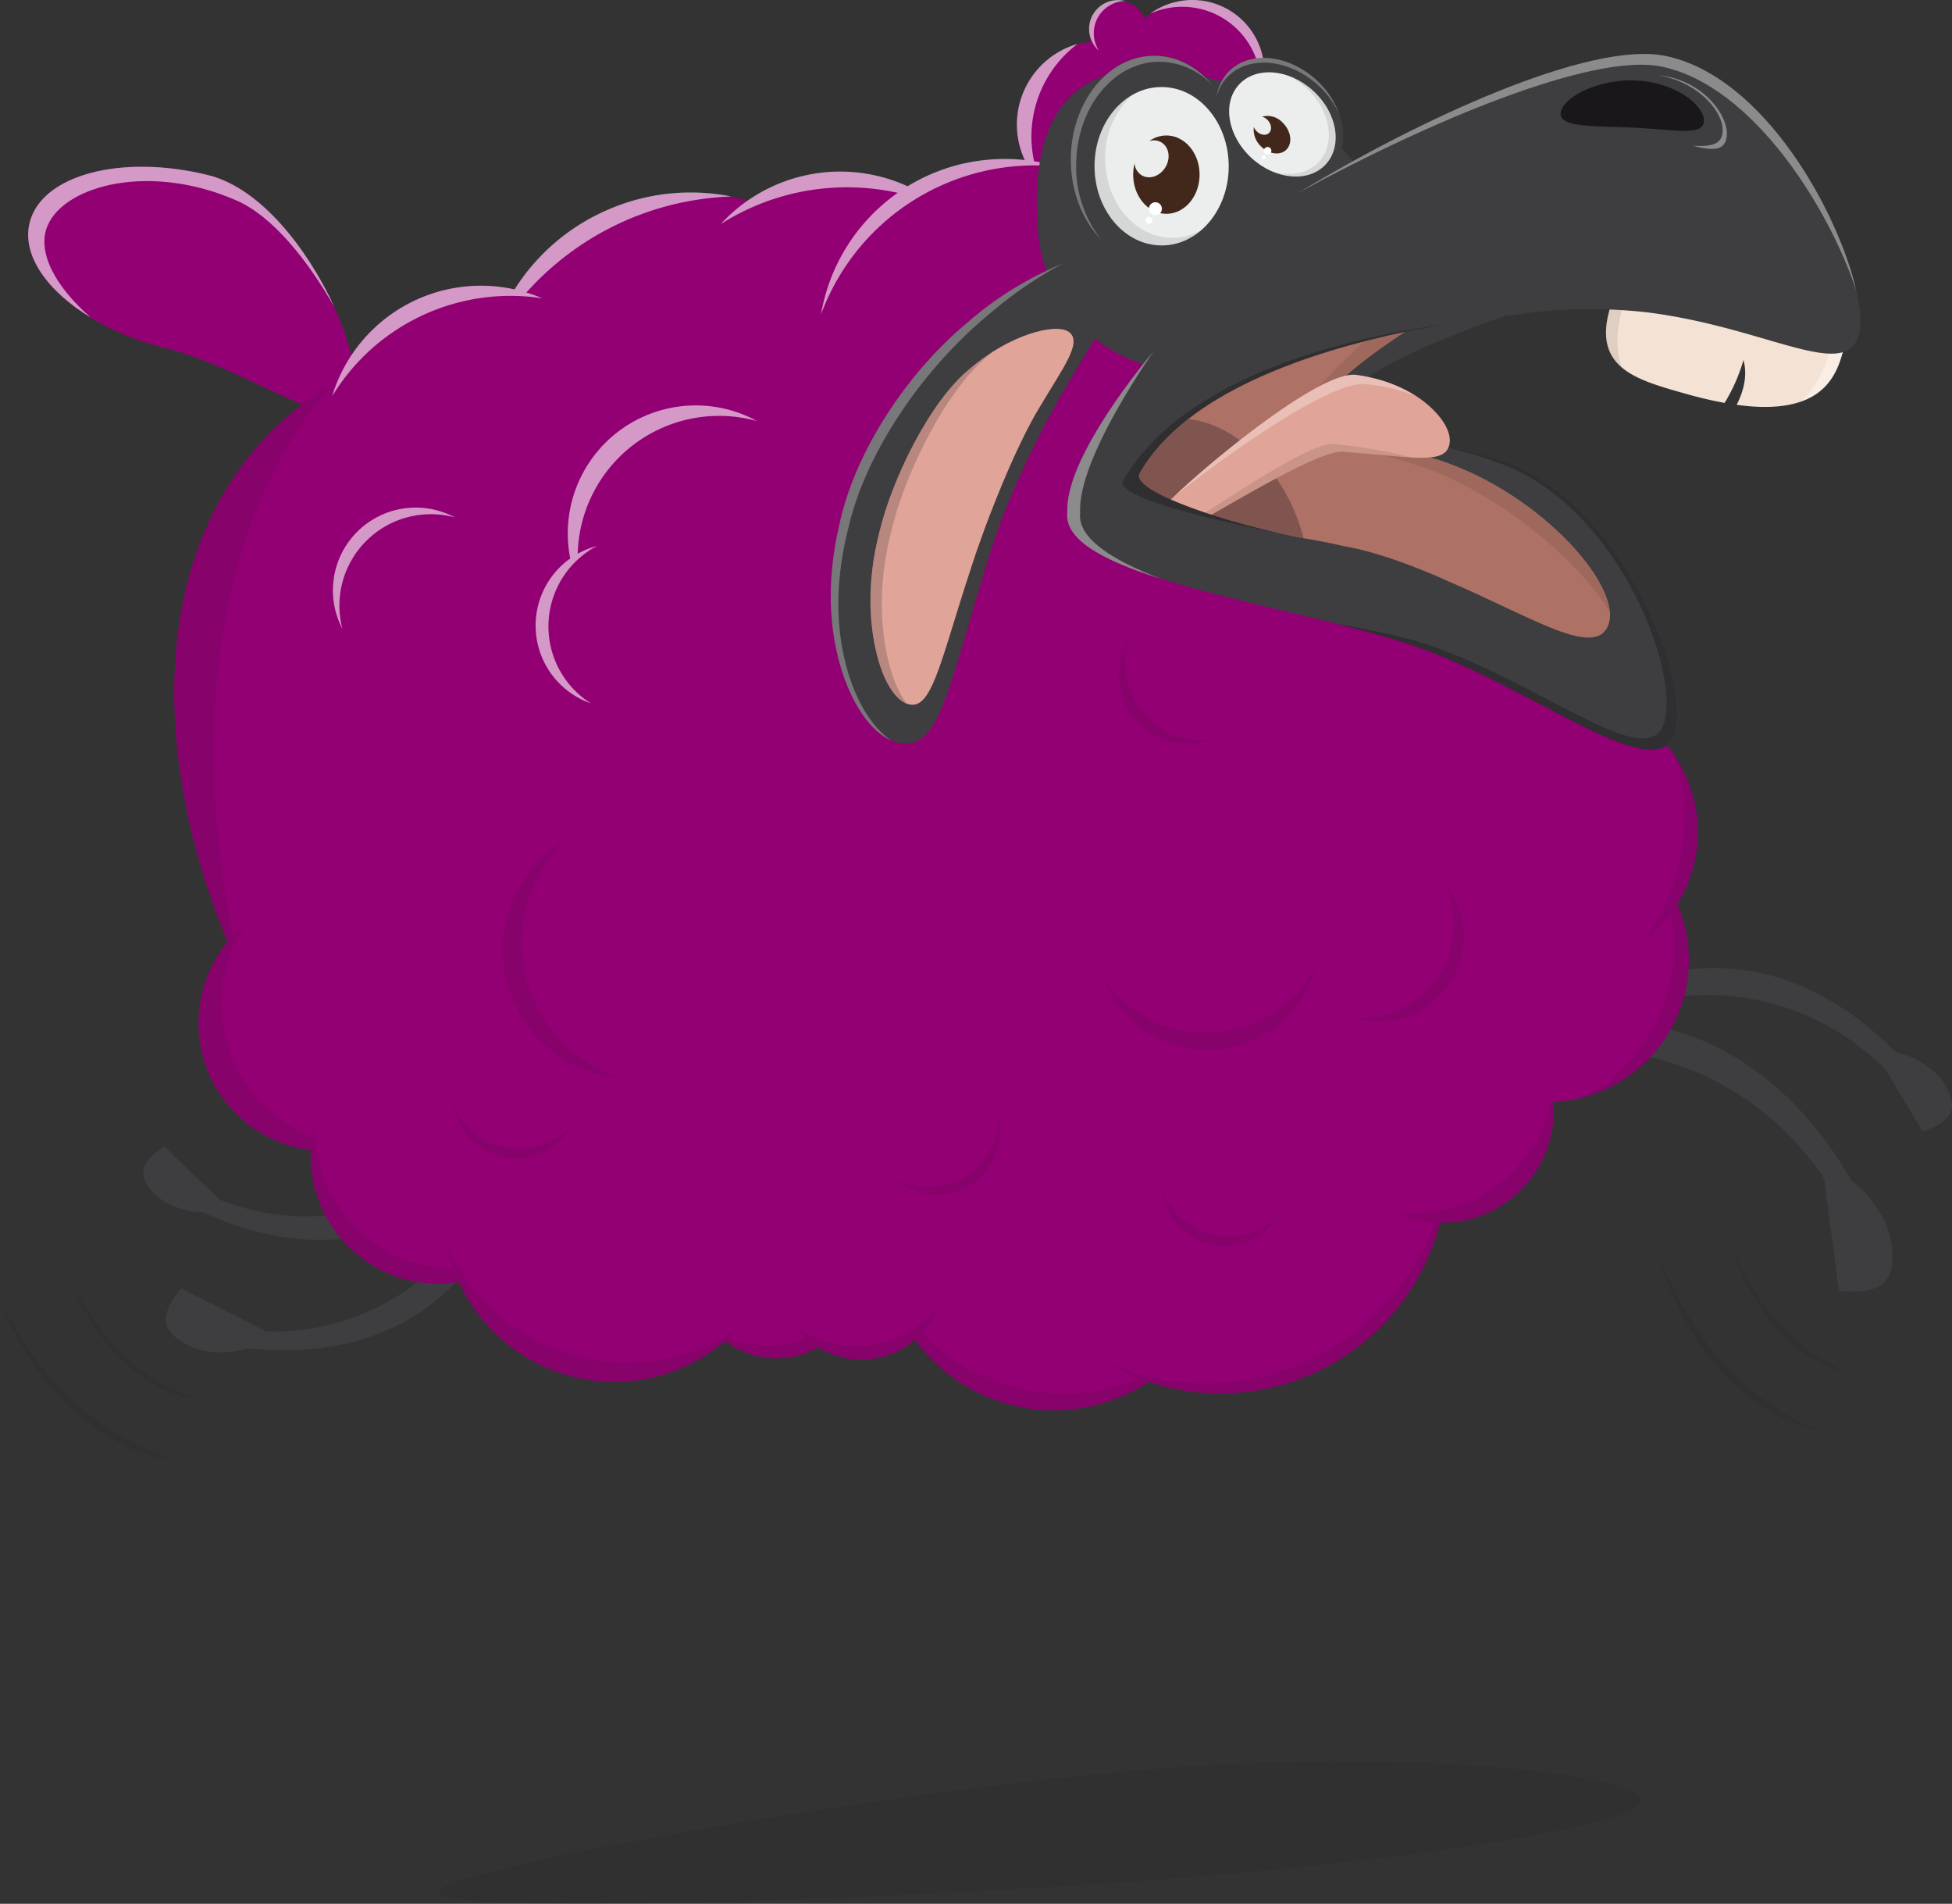 <svg xmlns="http://www.w3.org/2000/svg" xmlns:xlink="http://www.w3.org/1999/xlink" viewBox="0 0 574.68 560.36"><rect x="0" y="0" width="574.68" height="560.36" fill="#333333" stroke="none"/><defs><clipPath id="a" transform="translate(-12.66 -19.82)"><rect width="600" height="600" fill="none"/></clipPath></defs><g clip-path="url(#a)"><path d="M141.64,391.92A69.74,69.74,0,0,1,132,399.8a69,69,0,0,1-41,11.92l-25-12.66c-8.1,9.63-4.11,13.62,2.48,16.95,4.38,2.22,11.65,2.42,17.33.67,17.68,2.05,36.27-.92,50.88-10.82a61.82,61.82,0,0,0,14.7-14.06A36.52,36.52,0,0,1,141.64,391.92Zm-69.1-15.26c15.4,7.22,33,10.35,49.39,6.43a36.43,36.43,0,0,1-5.8-6.5,69,69,0,0,1-38.77-3.65L61,357.29c-9,5.86-6.77,10.12-2.21,14.5C61.8,374.64,67.53,376.6,72.54,376.66Zm512.41-38c-2.48-4.15-8.75-8.14-14.32-9.2-12.06-12.45-27.57-21.78-44.56-24.12a66.61,66.61,0,0,0-24.67,1.38,39.76,39.76,0,0,1-2.1,7.75,73.57,73.57,0,0,1,68.51,20.21l10.85,18.14C589.5,349.39,588.38,344.41,585,338.68Zm-27.41,28.41c-10.64-18.81-26.82-34.92-46.95-42.26A73.44,73.44,0,0,0,496,321.17a40.93,40.93,0,0,1-6.55,8.11,85.87,85.87,0,0,1,18.44,4.5,84.49,84.49,0,0,1,41.82,33l4.33,33c15.31,1.55,16.6-5.23,15.42-14.19C568.66,379.39,563.51,371.55,557.54,367.09Z" transform="translate(-12.66 -19.82)" fill="#3e3d40"/><path d="M512.4,261.64a40.23,40.23,0,0,0-25.23-34.29,87.42,87.42,0,0,0-45.86-57.27,165.6,165.6,0,0,0-66.49-72,31.06,31.06,0,0,0-14.33-35c.1-.35.2-.69.28-1a20.87,20.87,0,0,0,4.55.14,21.19,21.19,0,1,0-15.63-37,8.51,8.51,0,1,0-15.59,6.83,24.69,24.69,0,0,0-19.75,35,53.83,53.83,0,0,0-10.09-.15,54.49,54.49,0,0,0-24.4,7.87,47.75,47.75,0,0,0-47.08,4.18A61.42,61.42,0,0,0,164.15,105a45.75,45.75,0,0,0-48.06,19.43C111.54,105.58,94.25,76.39,74,71.37c-25.58-6.34-49.14-.09-52.62,14s14.44,30.57,40,36.91c14.62,3.62,29.53,12.35,40.27,16.55-45,34.5-46.22,100-22,158.2a37.68,37.68,0,0,0,24.48,61.32,37.72,37.72,0,0,0,43.66,38.87,50.34,50.34,0,0,0,78.36,17.33A24.79,24.79,0,0,0,251,417.66a25.1,25.1,0,0,0,2.49-1.24A24.32,24.32,0,0,0,282,414.21a50.73,50.73,0,0,0,68.8,12.36,66.81,66.81,0,0,0,85.82-46.85A33,33,0,0,0,470,344.1l1.32-.07a41.74,41.74,0,0,0,35.15-58.1A40.06,40.06,0,0,0,512.4,261.64Z" transform="translate(-12.66 -19.82)" fill="#930074"/><path d="M74,71.37c-25.58-6.34-49.14-.09-52.62,14-2.35,9.48,5.05,20.07,18,27.91-10.72-9.35-16-19.62-12.65-27.18,5.27-11.93,30.46-18.36,55.71-7.2,10.43,4.61,20.66,17.26,28.7,31.36C103.43,93.44,89.58,75.24,74,71.37Z" transform="translate(-12.66 -19.82)" fill="#fff" opacity="0.6"/><path d="M384.83,39.39a21.19,21.19,0,0,0-33.51-15.58A23.14,23.14,0,0,1,383.78,43.2a23.55,23.55,0,0,1-.16,5A21.1,21.1,0,0,0,384.83,39.39Z" transform="translate(-12.66 -19.82)" fill="#fff" opacity="0.6"/><path d="M333.32,29a8.44,8.44,0,0,0,2.86,5.73,9.49,9.49,0,0,1,7.26-14.59H344A8.48,8.48,0,0,0,333.32,29Z" transform="translate(-12.66 -19.82)" fill="#fff" opacity="0.6"/><path d="M191.84,81.45A61.1,61.1,0,0,0,164.15,105a45.77,45.77,0,0,0-53.71,31.45,61.43,61.43,0,0,1,61.88-28.82,46.11,46.11,0,0,0-4.69-1.71A84.85,84.85,0,0,1,228,77.66,61.13,61.13,0,0,0,191.84,81.45Z" transform="translate(-12.66 -19.82)" fill="#fff" opacity="0.6"/><path d="M312.11,58.36a24.67,24.67,0,0,0,2.25,8.56,53.93,53.93,0,0,0-10.1-.15,54.61,54.61,0,0,0-24.4,7.87,47.74,47.74,0,0,0-55,11.13,69.2,69.2,0,0,1,52.1-9.19,55,55,0,0,0-22.59,35.8A67.06,67.06,0,0,1,324,68.84a54.76,54.76,0,0,0-6.9-1.56,34.88,34.88,0,0,1-.68-4.63,34.18,34.18,0,0,1,13.47-29.9A24.68,24.68,0,0,0,312.11,58.36Z" transform="translate(-12.66 -19.82)" fill="#fff" opacity="0.6"/><path d="M517.49,104.62c-14.48-3.46-28-3.65-30.8,5.79-5.31,17.68,7.66,21.18,22,25.24,4.29,1.22,8.18,2.13,11.7,2.76a51.62,51.62,0,0,0,5.56-12.62c1.22,4.49.1,9-2,13.19,27.36,3.75,30.08-10.56,32.05-18.82C558.26,110.57,532,108.07,517.49,104.62Z" transform="translate(-12.66 -19.82)" fill="#f4e3d5"/><path d="M553.45,114.53c-1.26,7.67-3.59,16.53-10.37,23.41,9.83-3.57,11.53-12.11,12.89-17.78C556.5,117.93,555.49,116.09,553.45,114.53Z" transform="translate(-12.66 -19.82)" fill="#fff" opacity="0.4"/><path d="M490.76,108.82a15.38,15.38,0,0,1,2.61-5.12,10.11,10.11,0,0,0-6.68,6.71c-2.6,8.67-.81,13.93,3.38,17.52C488.33,123.05,488.34,116.87,490.76,108.82Z" transform="translate(-12.66 -19.82)" fill="#1a171b" opacity="0.1"/><path d="M502.81,36.25C484,32.46,444.46,48.76,411,67.26a46.27,46.27,0,0,0-3.34-3.75c1.6-6.36-1.1-14.34-7.44-20.15-8.43-7.72-20.1-8.69-26.07-2.17a12.77,12.77,0,0,0-1.84,2.62c-1.63-.49-3.27-.93-4.89-1.32a20.82,20.82,0,0,0-29.46-.36c-17.25,5.77-21.38,24.13-19.73,45.61a45.2,45.2,0,0,0,2.52,11.76,102.22,102.22,0,0,0-23.36,15.35c-18.29,15.21-33.27,38.76-37.57,59.33-4.84,20.51-2.05,36.64,2.26,47.4,4.48,10.83,10.48,16.29,15.9,17,11.73,1.64,14.16-17.79,26.2-56,5.83-19.17,17.26-41.13,27.49-57.54,1.15-1.94,2.29-3.8,3.39-5.59a45.3,45.3,0,0,0,14.1,7.61c-8.3,10.51-22.85,30.85-22.26,43.56v0c-2.17,20.11,72.89,27.81,106.77,41s66.29,39.24,72,24.47-15-67-48.9-80.14a56.43,56.43,0,0,0-5.75-1.84l-.34-.09a95.43,95.43,0,0,0-10.12-2c-14.37-3.28-35.11-9.85-29.46-17.25,5.07-6.64,25.23-15.06,44.44-21.92l2.28-.23a147.78,147.78,0,0,1,39.86-.85c36.05,4.55,59.3,21.19,62.43,5.66S538.43,43.42,502.81,36.25Z" transform="translate(-12.66 -19.82)" fill="#3e3d40"/><path d="M264.36,223.4c-4.52-10.82-7.33-27.21-1.86-48.46,4.88-21.27,21.32-46.1,41.24-62.54a120.28,120.28,0,0,1,21.82-15,100.26,100.26,0,0,0-28.2,17.46c-18.29,15.21-33.27,38.76-37.57,59.33-4.84,20.51-2.05,36.64,2.26,47.4,3.7,8.94,8.43,14.22,13,16.18C271.2,235.2,267.42,230.48,264.36,223.4Z" transform="translate(-12.66 -19.82)" fill="#fff" opacity="0.3"/><path d="M327.22,117.44c-3.9-2.57-17.26.82-29,10.87-11.94,9.69-23.08,32.9-26.65,48.06-3.9,15.07-2.91,27.57-.74,36.16s5.71,13.4,9,14.48c7.15,2.41,9.51-12.07,18.64-39.79,4.45-13.95,13.33-36.31,20.37-47.72C325.74,127.88,331.59,120.34,327.22,117.44Z" transform="translate(-12.66 -19.82)" fill="#e0a498"/><path d="M274.31,214.87c-2.33-9.23-3.4-22.66.8-38.85,3.83-16.29,15.8-41.23,28.64-51.64l1.32-1.11a58.46,58.46,0,0,0-6.81,5c-11.94,9.69-23.08,32.9-26.65,48.06-3.9,15.07-2.91,27.57-.74,36.16,2.2,8.39,5.5,13.1,8.71,14.36C277.58,224.28,275.73,220.29,274.31,214.87Z" transform="translate(-12.66 -19.82)" fill="#1a171b" opacity="0.2"/><path d="M329.5,68.57C329.46,51.69,340.43,38,354,38a21.81,21.81,0,0,1,15.69,7c-4.45-5.42-10.55-8.77-17.26-8.75-13.57,0-24.54,13.73-24.51,30.6,0,9.47,3.5,17.92,8.95,23.51A34.4,34.4,0,0,1,329.5,68.57Z" transform="translate(-12.66 -19.82)" fill="#fff" opacity="0.3"/><path d="M354.6,45.44c-10.91,0-19.73,10.48-19.7,23.35s8.89,23.29,19.8,23.27,19.73-10.48,19.7-23.35S365.51,45.42,354.6,45.44Z" transform="translate(-12.66 -19.82)" fill="#eceded"/><path d="M356,59.7a8.64,8.64,0,0,0-5,1.66,4.42,4.42,0,0,1,3.56.36c2.27,1.35,2.82,4.61,1.23,7.29s-4.72,3.76-7,2.41a4.51,4.51,0,0,1-2.11-3.48,13.68,13.68,0,0,0-.4,3.3c0,6.37,4.4,11.52,9.79,11.51s9.76-5.18,9.75-11.55S361.44,59.69,356,59.7Z" transform="translate(-12.66 -19.82)" fill="#41281b"/><path d="M357.83,89.82c-10.9,0-19.77-10.39-19.8-23.26a24.86,24.86,0,0,1,8.05-18.82c-6.64,3.77-11.2,11.79-11.18,21.05,0,12.87,8.89,23.29,19.8,23.27a17.78,17.78,0,0,0,11.66-4.53A17.23,17.23,0,0,1,357.83,89.82Z" transform="translate(-12.66 -19.82)" opacity="0.1"/><path d="M373.86,42.67C380,36,392,37,400.73,44.91a26.2,26.2,0,0,1,6.2,8.44,25,25,0,0,0-6.74-10c-8.43-7.72-20.1-8.69-26.07-2.17a13.19,13.19,0,0,0-3.25,6.94A13.32,13.32,0,0,1,373.86,42.67Z" transform="translate(-12.66 -19.82)" fill="#fff" opacity="0.3"/><path d="M399.28,46.55c-7.07-6.48-16.86-7.29-21.87-1.82s-3.34,15.15,3.73,21.62S398,73.64,403,68.17,406.35,53,399.28,46.55Z" transform="translate(-12.66 -19.82)" fill="#eceded"/><path d="M390.23,55.88a6,6,0,0,0-6-1.72,3.51,3.51,0,0,1,1.5.87c1.2,1.15,1.49,2.86.65,3.82s-2.5.82-3.69-.33a3.79,3.79,0,0,1-.9-1.32A6.82,6.82,0,0,0,384,63c2.45,2.35,5.82,2.66,7.54.69S392.68,58.23,390.23,55.88Z" transform="translate(-12.66 -19.82)" fill="#41281b"/><path d="M399.28,46.55a21.1,21.1,0,0,0-8-4.67,21.52,21.52,0,0,1,6,3.9C404.28,52.25,406,61.94,401,67.4c-3.27,3.57-8.58,4.47-13.84,2.85,5.9,2.57,12.21,2,15.91-2.08C408,62.7,406.35,53,399.28,46.55Z" transform="translate(-12.66 -19.82)" opacity="0.1"/><path d="M352.1,79.49a1.91,1.91,0,1,0,2.49,1.07A1.92,1.92,0,0,0,352.1,79.49Z" transform="translate(-12.66 -19.82)" fill="#fff"/><path d="M350.58,83.75a1,1,0,1,0,1.28.55A1,1,0,0,0,350.58,83.75Z" transform="translate(-12.66 -19.82)" fill="#fff"/><path d="M385.44,63.16a1.11,1.11,0,1,0,1.44.62A1.11,1.11,0,0,0,385.44,63.16Z" transform="translate(-12.66 -19.82)" fill="#fff"/><path d="M384.56,65.63a.57.57,0,1,0,.42,1.05.57.57,0,0,0,.32-.74A.57.57,0,0,0,384.56,65.63Z" transform="translate(-12.66 -19.82)" fill="#fff"/><path d="M330.66,170.72c-.63-13.21,14.1-36.53,21.67-47.59-6.88,8.31-26.16,33-25.46,47.54-.88,8.14,10.89,14.24,27.47,19.5C339.79,184.52,329.85,178.2,330.66,170.72Z" transform="translate(-12.66 -19.82)" fill="#fff" opacity="0.4"/><path d="M438.52,115.2c-27.61,3.75-77,14.68-95.26,46.13-2.4,4.13,20.45,10.45,47.72,15.81-26.06-5.9-45.13-13.78-42.78-18C363.75,131.46,411.44,119.75,438.52,115.2Z" transform="translate(-12.66 -19.82)" fill="#1a171b" opacity="0.4"/><path d="M502.81,36.25c-22-4.42-72,18.48-107.9,40.32,38.57-21.09,86.64-41.23,106.77-37.18,27.05,5.45,49.59,42,57.49,66C554,82.51,532,42.13,502.81,36.25Z" transform="translate(-12.66 -19.82)" fill="#fff" opacity="0.4"/><path d="M472.11,53.17c-.24,4.44,10.88,3.64,22.53,4.27s19.42,2.46,19.66-2-8.08-11.28-19.74-11.91S472.35,48.72,472.11,53.17Z" transform="translate(-12.66 -19.82)" fill="#1a171b"/><path d="M504.05,42.48a25.88,25.88,0,0,0-3.24-.49c11.52,1.78,19.37,10.62,19,16.57-.23,3.88-3.48,4.47-8.88,4.16,5.62,1.35,9.13,1.64,10-2.12C522.14,55,515.44,45,504.05,42.48Z" transform="translate(-12.66 -19.82)" fill="#fff" opacity="0.4"/><path d="M436.18,155.18c-7.7-2.47-39-10.51-31.87-19.89,3.87-5.06,12.6-11.59,22-17.79-27.39,5.77-64.72,17.76-78.14,41.67-2.46,4.39,18.55,12.81,46.47,18.79,4.6.72,9.22,1.58,13.77,2.64h0c13.38,2.27,30,10.05,30,10.05h0c24.39,10.39,42.32,22.17,47.21,14.25C492.19,194.35,467,165.1,436.18,155.18Z" transform="translate(-12.66 -19.82)" fill="#ad7165"/><path d="M436.18,155.18c-7.7-2.47-39-10.51-31.87-19.89,3.87-5.06,12.6-11.59,22-17.79-3.88.82-7.95,1.76-12.12,2.84C407,127.13,401,133.18,398.13,136.9,391,146.28,422.3,154.31,430,156.79c23.41,7.53,48.72,29,56.69,43.53C486,187.56,463.28,163.9,436.18,155.18Z" transform="translate(-12.66 -19.82)" fill="#1a171b" opacity="0.1"/><path d="M348.2,159.17c-2.46,4.39,18.55,12.81,46.48,18.79l1.75.28a55.8,55.8,0,0,0-2.67-7.91c-6.56-15.49-19.09-25.83-31.22-27.19A54.31,54.31,0,0,0,348.2,159.17Z" transform="translate(-12.66 -19.82)" fill="#1a171b" opacity="0.3"/><path d="M412.19,130.2c-10.56-1.81-44.78,26.93-53.47,35.38l-1.35,1.26a127.78,127.78,0,0,0,12,4.46c15.25-8.77,33-18.94,38.54-18.5,20.35,1.43,30,3.91,31.42-2,.68-2.71-.78-6.57-5.08-10.72S422.82,131.74,412.19,130.2Z" transform="translate(-12.66 -19.82)" fill="#e0a498"/><path d="M414.9,132.92a54,54,0,0,1,14.47,3.42,43,43,0,0,0-17.18-6.14c-10.56-1.81-44.78,26.93-53.47,35.38l-.78.73C372.2,154.85,404.38,131.59,414.9,132.92Z" transform="translate(-12.66 -19.82)" fill="#fff" opacity="0.3"/><path d="M367.56,170.71l1.79.59c15.25-8.77,33-18.94,38.54-18.5,8.65.61,15.35,1.4,20.33,1.67a148.25,148.25,0,0,0-23-3.95C399.62,150.06,382.23,161.23,367.56,170.71Z" transform="translate(-12.66 -19.82)" opacity="0.1"/><path d="M456.76,156a76.26,76.26,0,0,0-16.44-4,94.93,94.93,0,0,1,17.12,5.49c33.26,14.62,50.28,61.87,44.9,75.76s-36.06-12.65-70.55-24.08c-6.11-2-15.24-3.92-26-5.8,10.45,2.62,20.18,5.3,27.81,8.26,33.87,13.14,66.29,39.24,72,24.47S490.63,169.09,456.76,156Z" transform="translate(-12.66 -19.82)" fill="#1a171b" opacity="0.4"/><path d="M113,202.81a26.92,26.92,0,0,1,33.55-30.7,24.37,24.37,0,0,0-33.08,32.82C113.28,204.23,113.12,203.53,113,202.81Z" transform="translate(-12.66 -19.82)" fill="#fff" opacity="0.6"/><g opacity="0.1"><path d="M184.18,334.43a37.59,37.59,0,0,0,11.27,2.66c-1.06-.34-2.11-.7-3.16-1.13a41.64,41.64,0,0,1-12.57-69.21,37.67,37.67,0,0,0,4.46,67.68Z" transform="translate(-12.66 -19.82)" fill="#1a171b"/><path d="M427.83,318.76a25.11,25.11,0,0,0,10-39.29c.33.66.64,1.34.92,2a27.76,27.76,0,0,1-27.39,38A25.08,25.08,0,0,0,427.83,318.76Z" transform="translate(-12.66 -19.82)" fill="#1a171b"/><path d="M351.06,324.13a33,33,0,0,0,49.13-20.37c-.43.86-.9,1.72-1.41,2.56a36.4,36.4,0,0,1-61.47,1.13A32.82,32.82,0,0,0,351.06,324.13Z" transform="translate(-12.66 -19.82)" fill="#1a171b"/><path d="M363.9,238.74a20.33,20.33,0,0,0,6.07-1.43c-.59.09-1.18.17-1.79.22a22.41,22.41,0,0,1-24.09-20.6,22.18,22.18,0,0,1,1.39-9.71,20.28,20.28,0,0,0,18.42,31.52Z" transform="translate(-12.66 -19.82)" fill="#1a171b"/><path d="M512.4,261.64A40.08,40.08,0,0,0,506.14,243a61.86,61.86,0,0,1,2.29,12.57,60.87,60.87,0,0,1-3.84,26.57c-.33.88-.68,1.73-1.06,2.59a61.1,61.1,0,0,1-7,12.11,40.31,40.31,0,0,0,8-8,51.63,51.63,0,0,1,.77,5.75A50.35,50.35,0,0,1,479,342.71a41.73,41.73,0,0,0,27.49-56.78A40,40,0,0,0,512.4,261.64Z" transform="translate(-12.66 -19.82)" fill="#1a171b"/><path d="M458.9,363.76A41.67,41.67,0,0,1,437.46,376c-.49.11-1,.22-1.5.31a42.46,42.46,0,0,1-12.73.4,33.08,33.08,0,0,0,11.63,2.94,71.32,71.32,0,0,1-82.25,45.69c-.92-.2-1.82-.41-2.72-.65a71.14,71.14,0,0,1-14.15-5.31,67.3,67.3,0,0,0,12.18,6.17,57.77,57.77,0,0,1-63.81-13.36,24.51,24.51,0,0,0,4.81-7.76,30.84,30.84,0,0,1-6.43,6c-.7.49-1.41.95-2.15,1.38a31.27,31.27,0,0,1-6.27,2.75A31,31,0,0,1,251.61,413a31.32,31.32,0,0,1-5.07-3,23.36,23.36,0,0,0,3.35,3.73,31.46,31.46,0,0,1-22.69-.15c1-.92,2-1.89,2.94-2.88q-1.9,1.3-3.93,2.47l-1.06.6c-1.64.89-3.32,1.71-5.07,2.46a58,58,0,0,1-69.93-19.48c-.8-1.1-1.55-2.24-2.28-3.41a59.57,59.57,0,0,1-3.73-7.14,50.79,50.79,0,0,0,2,7.14,41.72,41.72,0,0,1-40.24-34.81c-.21-1.31-.37-2.61-.46-3.92a43.94,43.94,0,0,1-.07-4.44,37.44,37.44,0,0,0-.87,4.08,41.89,41.89,0,0,1-23.73-54.45c.29-.74.61-1.48,1-2.21a40.91,40.91,0,0,1,3.42-6,35.46,35.46,0,0,0-3.91,3.63c-13.36-66-2.72-126.63,29.43-162.5C56.82,165,53.88,235.13,79.61,297a37.68,37.68,0,0,0,24.49,61.31,37.68,37.68,0,0,0,43.64,38.88A50.3,50.3,0,0,0,226.1,414.5,24.79,24.79,0,0,0,251,417.66a24.22,24.22,0,0,0,2.5-1.24A24.31,24.31,0,0,0,282,414.21a50.72,50.72,0,0,0,68.8,12.37,66.83,66.83,0,0,0,85.82-46.87,33,33,0,0,0,33.12-37.85A41.82,41.82,0,0,1,458.9,363.76Z" transform="translate(-12.66 -19.82)" fill="#1a171b"/><path d="M307,354.18a18.58,18.58,0,0,0-.45-5.7c0,.54,0,1.09-.05,1.65a20.59,20.59,0,0,1-30.66,16.39A18.62,18.62,0,0,0,307,354.18Z" transform="translate(-12.66 -19.82)" fill="#1a171b"/><path d="M385.67,381.7a18.48,18.48,0,0,0,3.6-4.44c-.37.4-.76.79-1.17,1.16a20.58,20.58,0,0,1-33.49-9.31,18.61,18.61,0,0,0,31.06,12.59Z" transform="translate(-12.66 -19.82)" fill="#1a171b"/><path d="M177.77,355.35a18.66,18.66,0,0,0,3.38-4.61c-.36.41-.73.82-1.12,1.22a20.57,20.57,0,0,1-33.91-7.62,18.62,18.62,0,0,0,31.65,11Z" transform="translate(-12.66 -19.82)" fill="#1a171b"/></g><path d="M180.05,223.35a24.39,24.39,0,0,0,6.57,3.5c-.6-.39-1.19-.79-1.78-1.22a26.78,26.78,0,0,1-5.37-37.48,23.83,23.83,0,0,1,1.55-1.88,23.55,23.55,0,0,1,1.72-1.74,26.67,26.67,0,0,1,5.64-4,24.7,24.7,0,0,0-5.64,2.28,41.65,41.65,0,0,1,52.81-39.05,37.68,37.68,0,0,0-55.19,39.44l.18,1a24.24,24.24,0,0,0-.49,39.15Z" transform="translate(-12.66 -19.82)" fill="#fff" opacity="0.6"/><path d="M355.24,540.28c77.64-6,140,2.39,140.55,9.31s-62,17.36-139.66,23.33-213.69,10.77-214.22,3.85S277.57,546.24,355.24,540.28Z" transform="translate(-12.66 -19.82)" fill="#1a171b" opacity="0.1"/><path d="M64.66,449.84c-27.49-9.6-40.27-25.86-52-46.84C23.93,430.15,43.53,447.43,64.66,449.84Z" transform="translate(-12.66 -19.82)" fill="#1a171b" fill-rule="evenodd" opacity="0.1"/><path d="M71.7,432c-20-7-29.36-18.85-37.91-34.16C42,417.63,56.3,430.24,71.7,432Z" transform="translate(-12.66 -19.82)" fill="#1a171b" fill-rule="evenodd" opacity="0.1"/><path d="M548.17,441c-26.47-12.14-37.66-29.53-47.36-51.52C509.47,417.59,527.36,436.64,548.17,441Z" transform="translate(-12.66 -19.82)" fill="#1a171b" fill-rule="evenodd" opacity="0.1"/><path d="M556.86,423.92c-19.29-8.85-27.46-21.53-34.53-37.57C528.65,406.83,541.69,420.72,556.86,423.92Z" transform="translate(-12.66 -19.82)" fill="#1a171b" fill-rule="evenodd" opacity="0.1"/></g></svg>